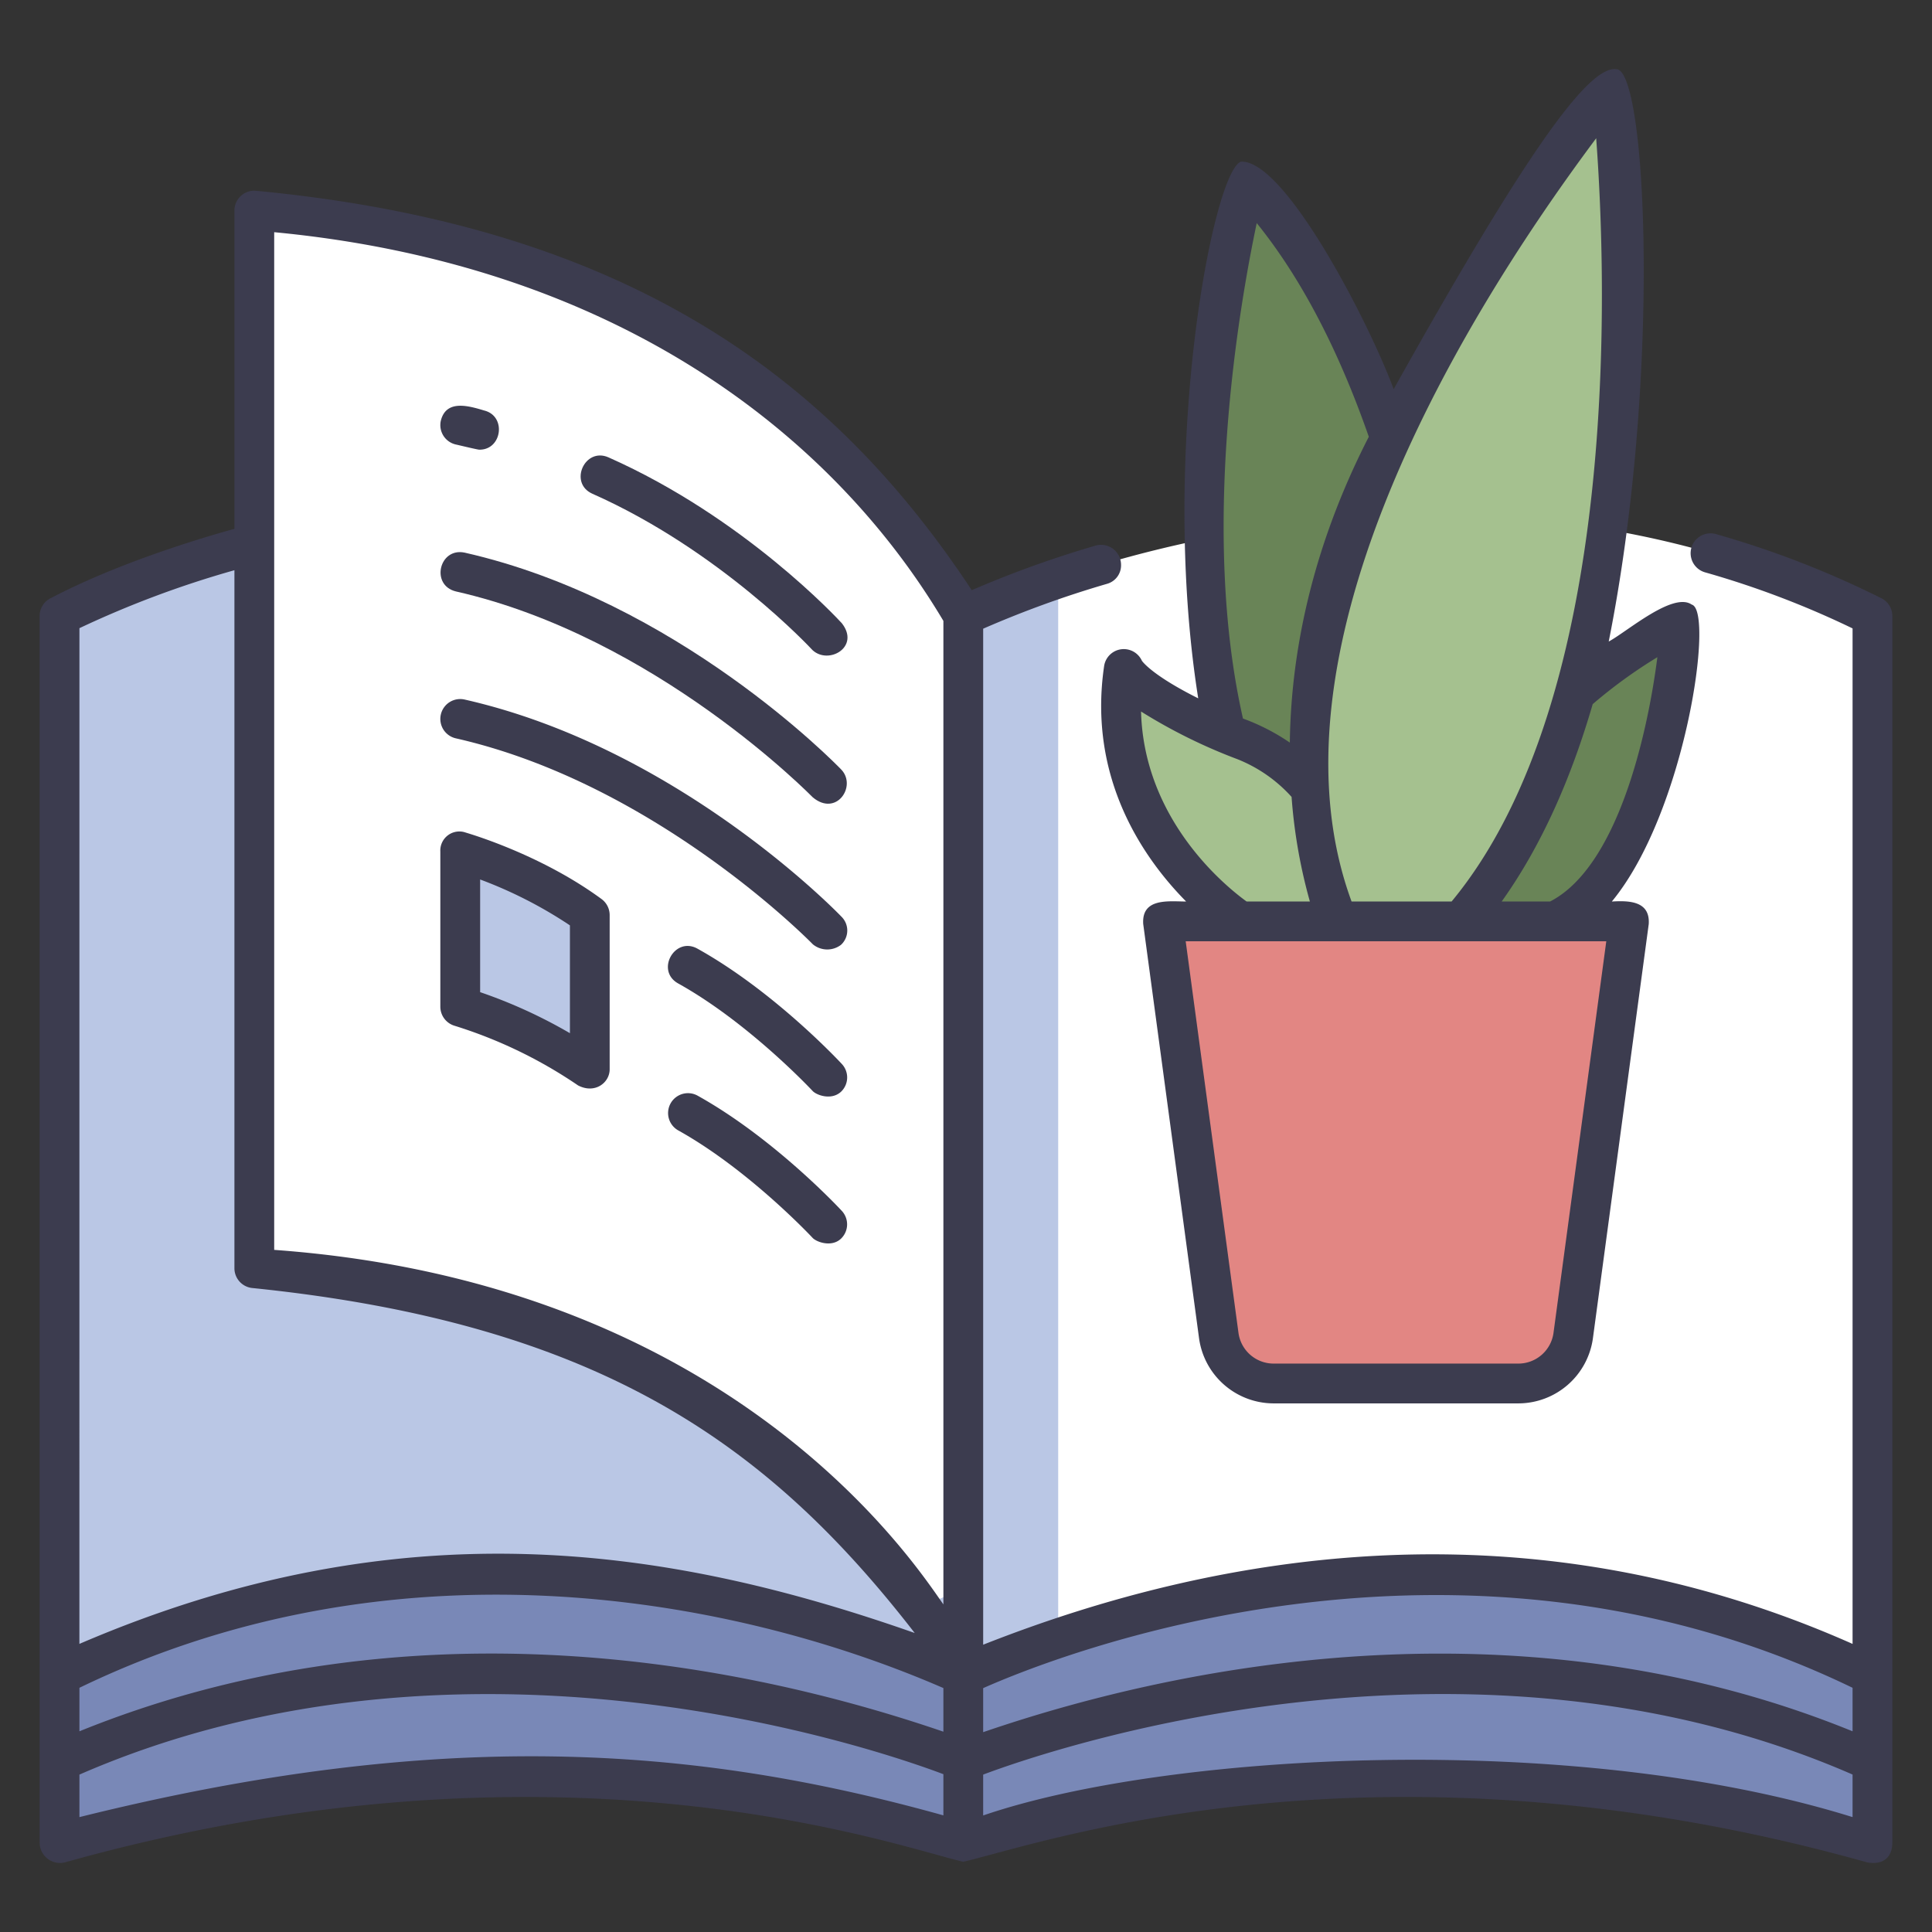 <svg id="icon" height="512" viewBox="0 0 340 340" width="512" xmlns="http://www.w3.org/2000/svg"><rect x="0" y="0" width="340" height="340" fill="#333333" stroke="none"/><path d="m169.522 294.845c6.132-71.921 9.628-139.642 0-186.438 0 0-75.543-38.014-153.33-2.724a9.812 9.812 0 0 0 -5.714 8.949v180.213z" fill="#bac7e5"/><path d="m169.522 294.845c4.806-78.155 9.409-159.968 16.7-193.059 26.728-9.034 81.8-21.395 137.584 3.9a9.812 9.812 0 0 1 5.715 8.95v180.209z" fill="#fff"/><path d="m186.223 101.786a147.394 147.394 0 0 0 -16.7 6.621v186.438h16.7z" fill="#bac7e5"/><path d="m160.691 291.036c-22.8-8.928-86.357-28.133-150.213 3.809v29.533c72.871-20.689 129.92-8.668 150.624-2.724a30.692 30.692 0 0 0 16.858.026c20.877-5.935 78.585-18.021 151.562 2.7v-29.535c-63.934-31.981-128.178-12.69-151.154-3.777a24.322 24.322 0 0 1 -17.677-.032z" fill="#7988b7"/><path d="m158.4 279.543c-15.579-18.269-48.416-47.347-104.038-55.23a11.119 11.119 0 0 1 -9.608-10.985v-167.178a8.262 8.262 0 0 1 9.206-8.214c86 10.117 115.561 70.471 115.561 70.471v167.013a6.322 6.322 0 0 1 -11.121 4.123z" fill="#fff"/><path d="m80.992 177.161a83.521 83.521 0 0 1 22.8 11.031v-27.149a81.217 81.217 0 0 0 -22.8-11.161z" fill="#bac7e5"/><path d="m219.272 31.828s-23.326 89.059 12.528 130.317h27.375s-1.539-90.604-39.903-130.317z" fill="#698457"/><path d="m251.467 162.145s7.518-33.926 44.339-52.819c0 0-2.7 43.948-22.17 52.819z" fill="#698457"/><path d="m197.345 121.977a1.892 1.892 0 0 1 3.09-1.343c2.688 2.167 8.037 5.479 18.611 9.708 19.794 7.918 20.289 31.8 20.289 31.8h-21.045s-22.29-14.168-20.945-40.165z" fill="#a5c18f"/><path d="m235.376 162.145s-15.34-37 8.66-83.761 39.587-62.845 39.587-62.845 12.243 101.961-26.538 146.606z" fill="#a5c18f"/><path d="m204.657 162.145 9.825 72.894a9.725 9.725 0 0 0 9.638 8.426h43.1a9.725 9.725 0 0 0 9.638-8.426l9.825-72.894z" fill="#e28683"/><g fill="#3c3c4f"><path d="m105.871 158.224c-10.742-7.9-23.394-11.538-23.921-11.709a3.353 3.353 0 0 0 -4.458 3.367v27.278a3.5 3.5 0 0 0 2.5 3.356 81.431 81.431 0 0 1 21.738 10.5c3.006 1.558 5.561-.513 5.561-2.829v-27.144a3.5 3.5 0 0 0 -1.42-2.819zm-5.575 23.6a87.785 87.785 0 0 0 -15.8-7.222v-19.828a76.582 76.582 0 0 1 15.8 8.075z"/><path d="m80.219 78.225c1.088.246 3.838.911 4.134.911 3.991.049 4.814-5.888.889-6.885-2.733-.818-6.721-2.014-7.663 1.788a3.5 3.5 0 0 0 2.64 4.186z"/><path d="m104.236 86.884c22.528 9.993 38.595 27.353 38.754 27.527 2.85 2.641 8.423-.564 5.164-4.726-.689-.754-17.169-18.593-41.079-29.2-4.175-1.831-7.025 4.515-2.839 6.399z"/><path d="m80.219 104.08c35.23 7.981 62.544 35.987 62.833 36.251 4.13 3.436 7.735-1.942 5.04-4.857-1.166-1.212-29.009-29.767-66.326-38.221-4.484-.936-6.034 5.724-1.547 6.827z"/><path d="m80.219 129.935c35.23 7.981 62.561 35.97 62.833 36.251a3.99 3.99 0 0 0 4.948.09 3.419 3.419 0 0 0 .092-4.947c-1.166-1.212-29.009-29.767-66.326-38.221a3.5 3.5 0 1 0 -1.547 6.827z"/><path d="m122.73 166.942c-4-2.2-7.4 3.87-3.4 6.118 12.46 6.929 23.568 18.813 23.678 18.932.69.743 3.26 1.675 4.946.185a3.47 3.47 0 0 0 .186-4.945c-.484-.52-11.956-12.808-25.41-20.29z"/><path d="m147.952 218.032a3.488 3.488 0 0 0 .186-4.945c-.482-.52-11.954-12.809-25.409-20.29a3.5 3.5 0 0 0 -3.4 6.118c12.46 6.929 23.568 18.813 23.678 18.932.693.743 3.308 1.676 4.945.185z"/><path d="m331.105 105.285a167.112 167.112 0 0 0 -29.095-11.285 3.5 3.5 0 1 0 -1.888 6.74 160.243 160.243 0 0 1 25.9 9.849v178.711c-56.72-25.19-111-16.435-153 .141v-178.8a180.627 180.627 0 0 1 21.853-7.913 3.374 3.374 0 0 0 2.411-3.32 3.52 3.52 0 0 0 -4.521-3.379 185.2 185.2 0 0 0 -21.749 7.834c-24.384-36.933-60.052-64.063-126.009-70.29a3.486 3.486 0 0 0 -3.753 3.492v56c-5.922 1.635-20.582 6.017-32.444 12.265a3.47 3.47 0 0 0 -1.832 3.077v215.847a3.585 3.585 0 0 0 4.456 3.49c86.527-24.219 145.254-3.147 158.065-.1 12.951-2.916 72.478-24.2 159.067.1 2.867.532 4.456-.931 4.456-3.47v-215.867a3.49 3.49 0 0 0 -1.917-3.122zm-317.127 5.264a174.619 174.619 0 0 1 27.276-10.2v122.84a3.5 3.5 0 0 0 3.246 3.491c61.3 6.277 90.942 27.764 116.473 60.7-43.463-15.262-90.383-22.419-147 1.919zm152.044 208.926c-44.022-12.282-88.592-15.475-152.044.306v-7.481c67.98-29.651 141.1-4.208 152.044-.072zm0-14.728c-40.945-14.008-97.511-22.174-152.044-.067v-7.656c54.679-26.459 113.444-16.716 152.044.047zm0-22.4c-4.548-6.351-36.4-56.488-117.768-62.39v-179.095c59.8 5.691 98.087 35.322 117.768 68.406zm160 37.433c-49.289-15.351-120.8-11.326-153-.288v-7.192c10.3-3.885 84.571-29.854 153-.009zm0-15.1c-54.437-22.179-112.194-13.838-153 .153v-7.749c12.5-5.552 83.087-33.866 153-.06z"/><path d="m297.721 106.4c-3.312-2.3-11.391 4.77-14.613 6.5 9.108-45.61 6.774-98.762 1.635-100.67-4.936-1.332-16.328 14.846-39.481 56.261-4.068-11.117-19-40.4-26.876-40.042-4.934 1.744-14.4 51.011-7.519 94.446-7.765-3.882-9.667-6.266-9.91-6.606a3.5 3.5 0 0 0 -6.652.936c-2.905 19.822 7 33.907 14.436 41.428-3.063-.018-7.871-.68-7.552 3.968l9.824 72.894a13.27 13.27 0 0 0 13.107 11.458h43.1a13.27 13.27 0 0 0 13.107-11.458l9.824-72.894c.259-4.063-3.448-4.15-6.493-3.968 12.908-15.636 18.078-51.188 14.063-52.253zm-42.257 52.249h-17.61c-15.681-42.633 16.93-99.358 43.048-134.317 1.843 24.777 4.431 98.228-25.438 134.313zm-34.3-119.387c7.725 9.556 14.343 22.169 19.724 37.6-10.516 20.517-13.713 39.141-13.9 53.823a37.034 37.034 0 0 0 -8.246-4.235c-7.465-32.902-.789-71.95 2.422-87.192zm-20.359 85.953a94.675 94.675 0 0 0 16.942 8.382 25.52 25.52 0 0 1 9.549 6.645 92.872 92.872 0 0 0 3.221 18.407h-11.137c-3.558-2.574-18.066-14.217-18.575-33.438zm72.585 109.36a6.246 6.246 0 0 1 -6.169 5.394h-43.1a6.246 6.246 0 0 1 -6.169-5.394l-9.29-68.926h74.018zm-.586-75.926h-8.533c7.146-10.012 12.316-22 16.018-34.733a86.833 86.833 0 0 1 11.382-8.263c-1.782 13.899-7.09 36.921-18.871 42.992z"/></g></svg>